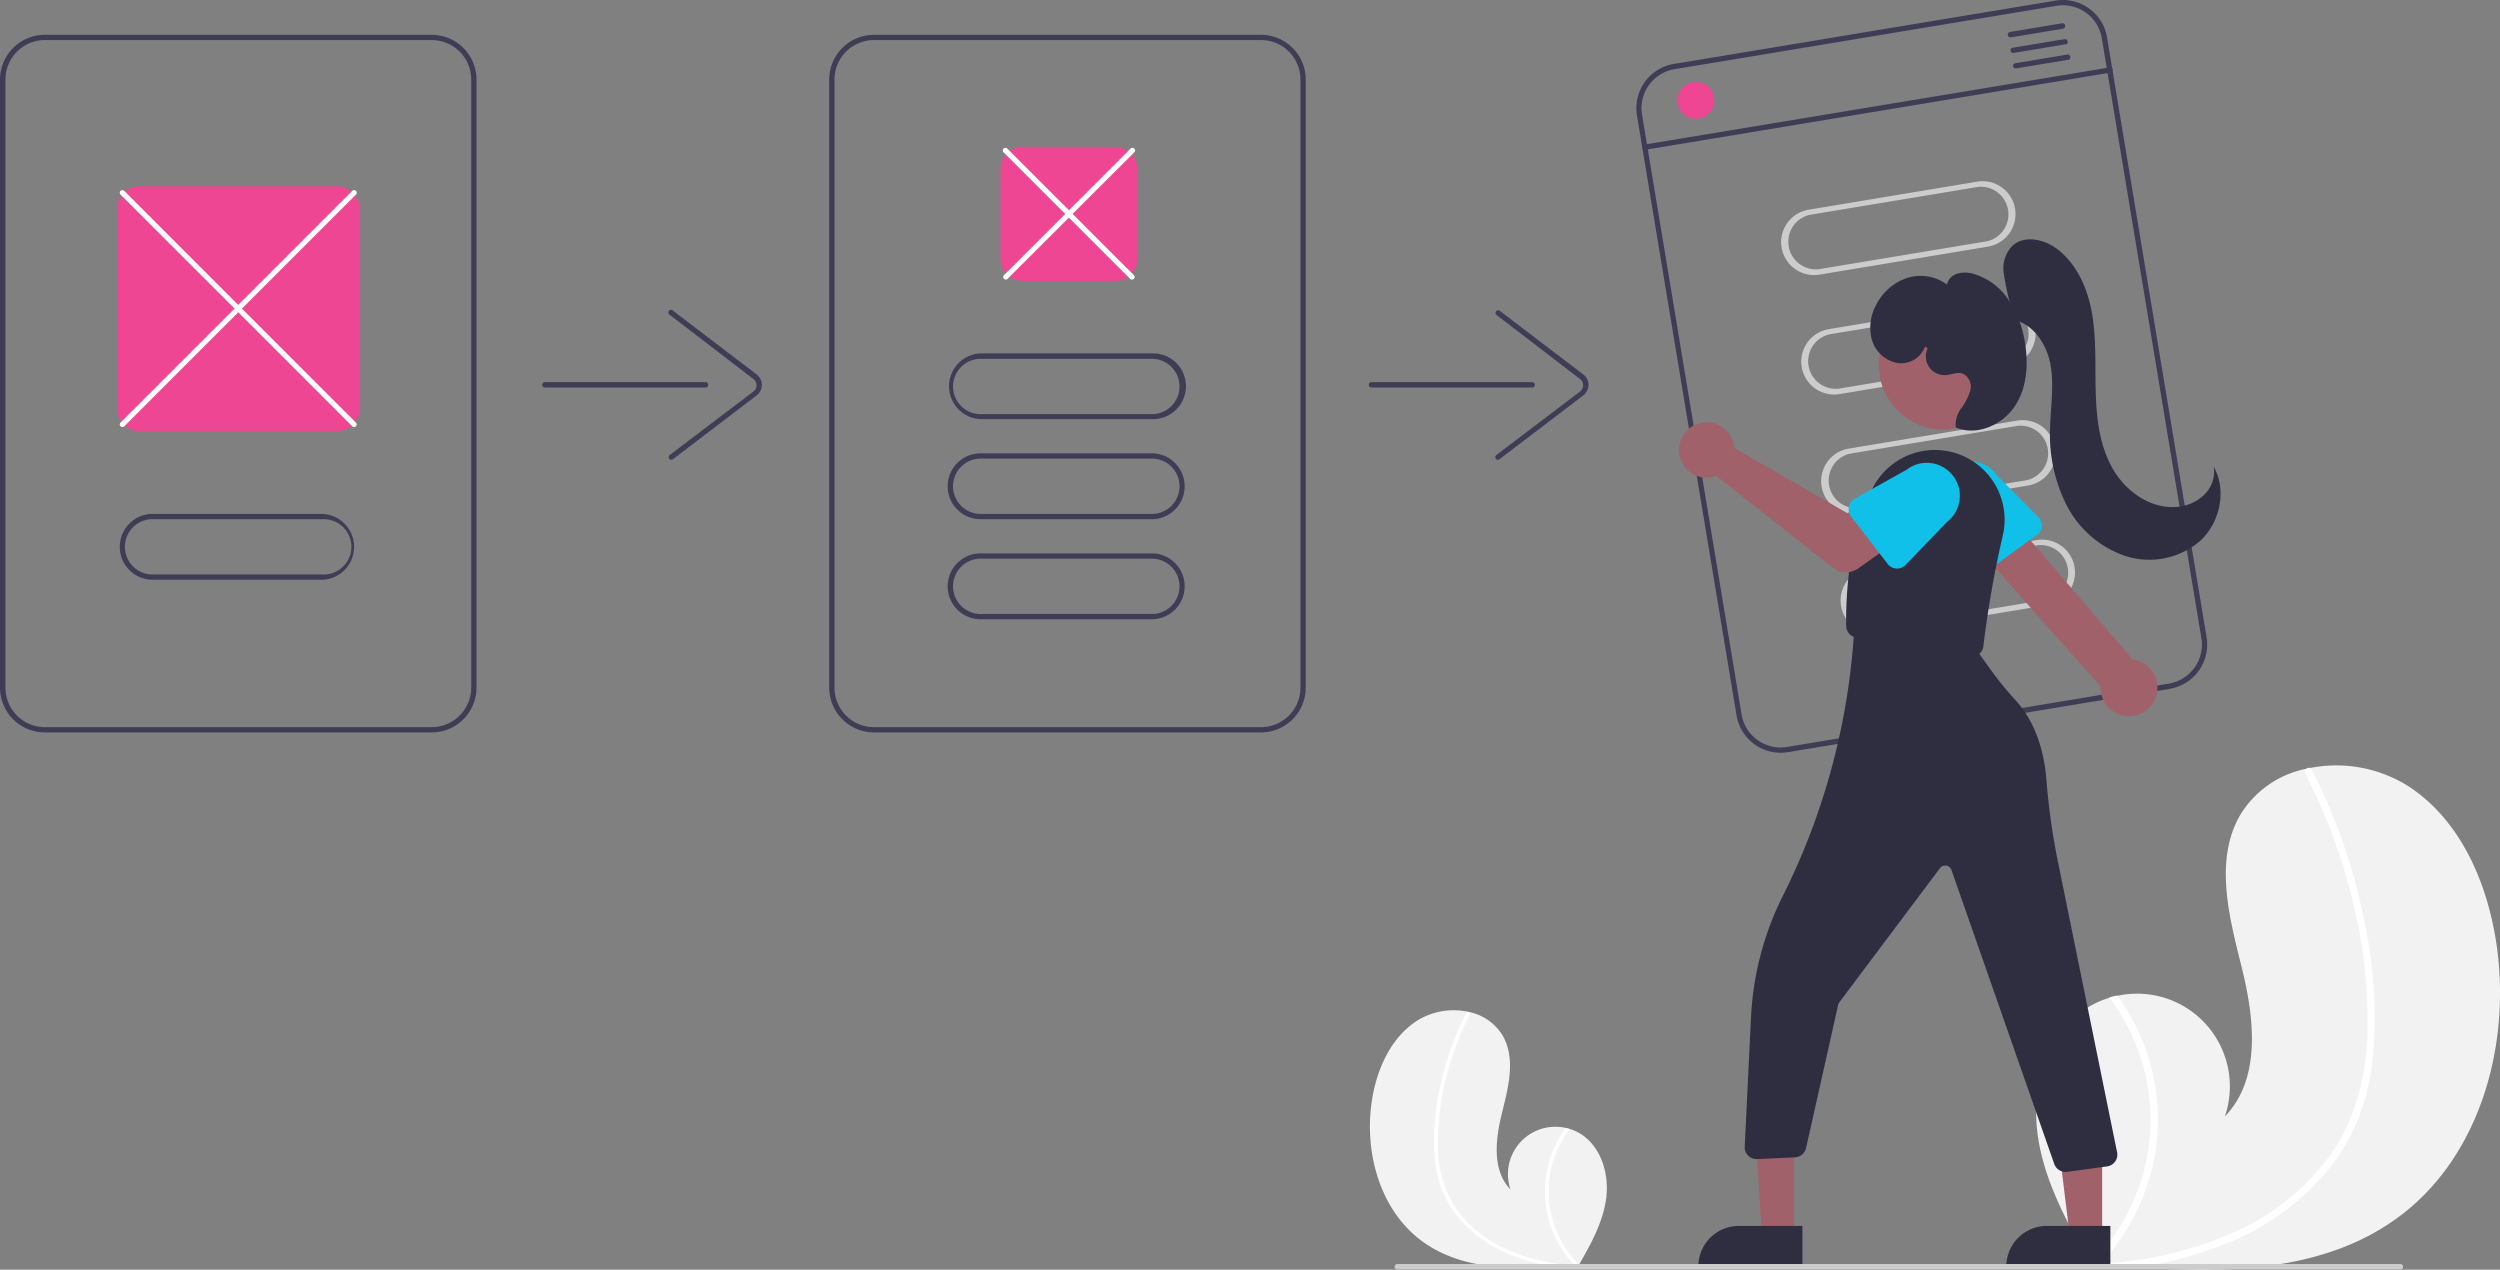 <svg id="Layer_1" data-name="Layer 1" xmlns="http://www.w3.org/2000/svg" viewBox="0 0 459.8 233.53"><rect x="0" y="0" width="459.8" height="233.53" fill="#808080" stroke="none"/><defs><style>.cls-1{fill:#f2f2f2;}.cls-2{fill:#fff;}.cls-3{fill:#3f3d56;}.cls-4{fill:#ee4693;}.cls-5{fill:#ccc;}.cls-6{fill:#a0616a;}.cls-7{fill:#10c0e8;}.cls-8{fill:#2f2e41;}</style></defs><title>Artboard 55</title><path class="cls-1" d="M440.75,224.12c-13.38,9.65-30.72,10.13-47.49,8.95q-3.51-.25-7-.57h0l-.33,0-1.42-.13.11.21.35.66-.38-.66-.11-.19c-4.34-7.56-8.65-15.4-9.75-24-1.14-8.95,2.06-19.1,9.94-23.5a16.67,16.67,0,0,1,3.26-1.37q.7-.21,1.44-.36a17.06,17.06,0,0,1,19.83,22.17c6.68-6.86,5.43-18,3.13-27.27s-5.11-19.63-.41-28a18.42,18.42,0,0,1,12.36-8.69l.47-.1a24.9,24.9,0,0,1,17.88,3.13c9.86,6.21,14.92,18,16.56,29.52C461.83,192.45,456,213.16,440.75,224.12Z"/><path class="cls-2" d="M436.43,194.37a42.3,42.3,0,0,1-2.92,11.92,36.34,36.34,0,0,1-5.7,9.31,47,47,0,0,1-18.08,13,68,68,0,0,1-16.47,4.43q-3.51-.25-7-.57h0l-.33,0-1.42-.13.11.21.35.66-.38-.66-.11-.19a37.12,37.12,0,0,0,3.45-48.9q.7-.21,1.44-.36a39.43,39.43,0,0,1,3.57,5.92,38.32,38.32,0,0,1,3.31,23.86,39.27,39.27,0,0,1-9.94,19.57l1.34-.11A68.89,68.89,0,0,0,412,226.14a43.85,43.85,0,0,0,16.4-13.46c4.6-6.34,6.62-14,7-21.72a91.74,91.74,0,0,0-2.6-24.81A103.73,103.73,0,0,0,424,142.32a.75.75,0,0,1,.3-1,.61.61,0,0,1,.47-.1.55.55,0,0,1,.37.31c.48.94.95,1.87,1.4,2.82a105.12,105.12,0,0,1,8.24,24.73A84.57,84.57,0,0,1,436.43,194.37Z"/><path class="cls-1" d="M261.69,228.38c6.83,4.93,15.69,5.18,24.26,4.57,1.19-.08,2.38-.18,3.56-.29h0l.17,0,.72-.06-.05.1-.18.34.19-.33.06-.11c2.22-3.86,4.42-7.86,5-12.27.58-4.57-1.05-9.75-5.08-12a7.88,7.88,0,0,0-1.67-.7l-.73-.19a8.72,8.72,0,0,0-10.13,11.33c-3.41-3.5-2.77-9.18-1.6-13.93s2.61-10,.21-14.29a9.42,9.42,0,0,0-6.31-4.44l-.24-.05a12.73,12.73,0,0,0-9.14,1.6c-5,3.17-7.62,9.19-8.46,15.08C250.92,212.2,253.91,222.78,261.69,228.38Z"/><path class="cls-2" d="M263.89,213.18a21.24,21.24,0,0,0,1.5,6.09A18.44,18.44,0,0,0,268.3,224a24.06,24.06,0,0,0,9.23,6.66A34.16,34.16,0,0,0,286,233c1.19-.08,2.38-.18,3.56-.29h0l.17,0,.72-.06-.05.1-.18.34.19-.33.06-.11a19,19,0,0,1-1.77-25l-.73-.19a21.15,21.15,0,0,0-1.82,3,19.58,19.58,0,0,0-1.69,12.19,20,20,0,0,0,5.07,10l-.68,0a35.2,35.2,0,0,1-12.42-3.17,22.45,22.45,0,0,1-8.38-6.87,20.24,20.24,0,0,1-3.56-11.1,46.65,46.65,0,0,1,1.33-12.67,53.64,53.64,0,0,1,4.47-12.18.38.38,0,0,0-.15-.5.3.3,0,0,0-.24-.05.26.26,0,0,0-.19.16c-.25.48-.49,1-.72,1.44a54,54,0,0,0-4.21,12.63A43.42,43.42,0,0,0,263.89,213.18Z"/><path class="cls-3" d="M79.4,6.4H8.23A8.25,8.25,0,0,0,0,14.63V126.48a8.25,8.25,0,0,0,8.23,8.23H79.4a8.25,8.25,0,0,0,8.24-8.23V14.63A8.25,8.25,0,0,0,79.4,6.4Zm7.27,120.08a7.28,7.28,0,0,1-7.27,7.26H8.23A7.27,7.27,0,0,1,1,126.48V14.63A7.26,7.26,0,0,1,8.23,7.37H79.4a7.27,7.27,0,0,1,7.27,7.26Z"/><path class="cls-3" d="M231.92,134.71H160.75a8.25,8.25,0,0,1-8.24-8.23V14.63a8.25,8.25,0,0,1,8.24-8.23h71.17a8.25,8.25,0,0,1,8.23,8.23V126.48A8.25,8.25,0,0,1,231.92,134.71ZM160.75,7.37a7.27,7.27,0,0,0-7.27,7.26V126.48a7.28,7.28,0,0,0,7.27,7.26h71.17a7.27,7.27,0,0,0,7.26-7.26V14.63a7.26,7.26,0,0,0-7.26-7.26Z"/><path class="cls-3" d="M129.76,71.28H100.22a.49.49,0,0,1,0-1h29.54a.49.49,0,0,1,0,1Z"/><path class="cls-3" d="M123.46,84.56a.49.49,0,0,1-.48-.48.48.48,0,0,1,.19-.39L138.58,72a1.44,1.44,0,0,0,.27-2,1.2,1.2,0,0,0-.27-.28L123.17,57.9a.49.49,0,1,1,.59-.77h0l15.41,11.74a2.42,2.42,0,0,1,.45,3.39,2.18,2.18,0,0,1-.45.46L123.76,84.46A.54.54,0,0,1,123.46,84.56Z"/><path class="cls-3" d="M281.79,71.28H252.25a.49.49,0,0,1,0-1h29.54a.49.49,0,0,1,0,1Z"/><path class="cls-3" d="M275.5,84.56a.49.49,0,0,1-.49-.48.48.48,0,0,1,.19-.39L290.61,72a1.44,1.44,0,0,0,.27-2,1.2,1.2,0,0,0-.27-.28L275.2,57.9a.49.49,0,0,1,.59-.77h0L291.2,68.87a2.41,2.41,0,0,1,.45,3.39,2.18,2.18,0,0,1-.45.46L275.79,84.46A.53.53,0,0,1,275.5,84.56Z"/><path class="cls-4" d="M205.05,51.67h-17A4.11,4.11,0,0,1,184,47.56V31.09A4.11,4.11,0,0,1,188.1,27h17a4.11,4.11,0,0,1,4.11,4.11V47.56A4.11,4.11,0,0,1,205.05,51.67Z"/><path class="cls-2" d="M208.19,51.43a.49.49,0,0,1-.34-.14L184.61,28.05a.49.49,0,1,1,.69-.69L208.54,50.6a.49.49,0,0,1,0,.69.5.5,0,0,1-.35.14Z"/><path class="cls-2" d="M185,51.43a.49.49,0,0,1-.48-.49.49.49,0,0,1,.14-.34l23.24-23.24a.49.49,0,1,1,.69.69h0L185.3,51.29A.5.5,0,0,1,185,51.43Z"/><path class="cls-3" d="M212.07,77.09H180.6a6.05,6.05,0,1,1,0-12.1h31.47a6,6,0,1,1,0,12.1ZM180.6,66a5.09,5.09,0,1,0,0,10.17h31.47a5.09,5.09,0,0,0,0-10.17Z"/><path class="cls-3" d="M212.07,95.49H180.6a6.06,6.06,0,1,1,0-12.11h31.47a6.06,6.06,0,0,1,0,12.11ZM180.6,84.35a5.09,5.09,0,1,0,0,10.17h31.47a5.09,5.09,0,0,0,0-10.17Z"/><path class="cls-3" d="M212.07,113.89H180.6a6.06,6.06,0,1,1,0-12.11h31.47a6.06,6.06,0,0,1,0,12.11ZM180.6,102.75a5.09,5.09,0,1,0,0,10.17h31.47a5.09,5.09,0,0,0,0-10.17Z"/><path class="cls-3" d="M378.06.11,307.84,11.76a8.25,8.25,0,0,0-6.77,9.47l18.31,110.34a8.24,8.24,0,0,0,9.47,6.77l70.21-11.65a8.26,8.26,0,0,0,6.78-9.47L387.53,6.88A8.24,8.24,0,0,0,378.06.11Zm26.82,117.27a7.27,7.27,0,0,1-6,8.35l-70.22,11.65a7.27,7.27,0,0,1-8.35-6L302,21.07a7.27,7.27,0,0,1,6-8.35L378.22,1.07a7.26,7.26,0,0,1,8.35,6Z"/><path class="cls-5" d="M365.69,45.35l-31.05,5.16a6.05,6.05,0,0,1-2-11.94h0l31-5.16a6.05,6.05,0,0,1,2,11.94Zm-32.87-5.83a5.08,5.08,0,0,0,1.66,10l31-5.15a5.08,5.08,0,0,0-1.66-10Z"/><path class="cls-5" d="M369.34,67.32l-31,5.16a6.05,6.05,0,1,1-2-11.94h0l31-5.16a6.05,6.05,0,1,1,2,11.94Zm-32.87-5.83a5.08,5.08,0,0,0,1.66,10l31.05-5.15a5.08,5.08,0,0,0-1.67-10Z"/><path class="cls-5" d="M373,89.3l-31,5.15a6.05,6.05,0,1,1-2-11.94h0L371,77.36a6.05,6.05,0,1,1,2,11.94Zm-32.87-5.84a5.09,5.09,0,0,0,1.66,10h0l31-5.15a5.08,5.08,0,0,0-1.65-10h0Z"/><path class="cls-5" d="M376.63,111.27l-31.05,5.15a6.05,6.05,0,0,1-2-11.94h0l31-5.15a6.05,6.05,0,0,1,2,11.94Zm-32.87-5.84a5.09,5.09,0,0,0,1.66,10h0l31.05-5.16a5.08,5.08,0,0,0-1.66-10Z"/><path class="cls-3" d="M388.11,13.36l-85.5,14.19a.49.49,0,0,1-.56-.4.5.5,0,0,1,.4-.56h0L388,12.4a.5.5,0,0,1,.56.4.49.49,0,0,1-.4.56Z"/><circle class="cls-4" cx="311.9" cy="18.45" r="3.39"/><path class="cls-3" d="M379.41,5.29l-9.56,1.58a.48.48,0,0,1-.15-1l9.55-1.59a.49.49,0,1,1,.16,1Z"/><path class="cls-3" d="M379.88,8.15l-9.55,1.59a.5.5,0,0,1-.56-.4.49.49,0,0,1,.4-.56l9.55-1.58a.48.48,0,1,1,.16,1Z"/><path class="cls-3" d="M380.36,11l-9.55,1.58a.48.48,0,1,1-.16-.95h0l9.55-1.59a.49.49,0,1,1,.16,1Z"/><path class="cls-4" d="M62,79.27H25.66a4.11,4.11,0,0,1-4.11-4.12V38.36a4.11,4.11,0,0,1,4.11-4.12H62a4.11,4.11,0,0,1,4.12,4.12V75.15A4.11,4.11,0,0,1,62,79.27Z"/><path class="cls-3" d="M59.31,106.63H27.84a6.06,6.06,0,0,1,0-12.11H59.31a6.06,6.06,0,0,1,0,12.11ZM27.84,95.49a5.09,5.09,0,0,0,0,10.17H59.31a5.09,5.09,0,1,0,0-10.17Z"/><path class="cls-2" d="M65.12,78.54a.48.48,0,0,1-.34-.14L22.17,35.79a.48.48,0,0,1,0-.68.49.49,0,0,1,.68,0h0l42.6,42.61a.48.48,0,0,1-.34.82Z"/><path class="cls-2" d="M22.51,78.54a.48.48,0,0,1-.34-.82L64.78,35.11a.48.48,0,1,1,.69.68h0L22.86,78.4A.5.5,0,0,1,22.51,78.54Z"/><path class="cls-6" d="M396.56,128a5.19,5.19,0,0,0-3.43-6.5,5.81,5.81,0,0,0-.9-.2l-24.85-29-5.8,6.09,24.76,27.85a5.23,5.23,0,0,0,10.22,1.8Z"/><path class="cls-7" d="M374.58,98.4l-8.89,6.49a2.17,2.17,0,0,1-3-.47,2,2,0,0,1-.17-.27l-5.11-9.71a6,6,0,0,1,9.79-7.11l7.68,7.78a2.17,2.17,0,0,1,0,3.08,2.25,2.25,0,0,1-.24.21Z"/><circle class="cls-6" cx="357.43" cy="67.11" r="11.89"/><path class="cls-8" d="M362.6,120.76a2.22,2.22,0,0,1-.37,0l-20.87-3.52a2.16,2.16,0,0,1-1.81-2.11c-.07-4.77.29-16.83,5-25.6a12.83,12.83,0,0,1,23.82,8.9,190.78,190.78,0,0,0-3.59,20.44,2.18,2.18,0,0,1-2.15,1.92Z"/><path class="cls-6" d="M318.85,81.6a5.39,5.39,0,0,1,.12.79l20.8,12,5.05-2.91,5.39,7.06-8.45,6a3.87,3.87,0,0,1-4.64-.11L315.67,87.53a5.09,5.09,0,1,1,3-6.53,5.94,5.94,0,0,1,.18.6Z"/><path class="cls-7" d="M340.05,93.19a2.19,2.19,0,0,1,1.07-1.46l9.55-5.34A6.05,6.05,0,0,1,358.09,96l-7.61,7.9a2.17,2.17,0,0,1-3.08.06,1.7,1.7,0,0,1-.22-.24L340.46,95A2.16,2.16,0,0,1,340.05,93.19Z"/><polygon class="cls-6" points="329.98 227.41 324.05 227.41 322.65 204.59 329.98 204.51 329.98 227.41"/><path class="cls-8" d="M331.5,233.16H312.36v-.24a7.45,7.45,0,0,1,7.45-7.45H331.5Z"/><polygon class="cls-6" points="386.63 227.41 380.69 227.41 377.87 204.51 386.63 204.51 386.63 227.41"/><path class="cls-8" d="M388.14,233.16H369v-.24a7.46,7.46,0,0,1,7.45-7.45h11.69Z"/><path class="cls-8" d="M379.88,215.54a2.21,2.21,0,0,1-2.06-1.46L358.91,160a1.22,1.22,0,0,0-1.55-.74,1.21,1.21,0,0,0-.56.41l-18.46,24.61a1.69,1.69,0,0,0-.29.64l-5.88,26.24a2.2,2.2,0,0,1-2,1.7l-7,.32a2.18,2.18,0,0,1-2.28-2.29L322.05,187a55.84,55.84,0,0,1,5.86-22.25,125.69,125.69,0,0,0,13.14-49.48V115l21.67,3.44,3.25,4.51a64,64,0,0,0,4.71,5.82c4.14,4.49,5.39,10.49,5.7,14.74A125.28,125.28,0,0,0,378.6,159l10.75,52.8a2.18,2.18,0,0,1-1.54,2.67,1.4,1.4,0,0,1-.28.06l-7.37,1Z"/><path class="cls-8" d="M370.58,58.85a52.87,52.87,0,0,1-2.08-8.78,5.94,5.94,0,0,1,1.57-4.81c2.36-2.24,6.39-1.17,8.86,1,3.58,3.07,5.36,7.78,6,12.44s.37,9.41.54,14.12.83,9.55,3.23,13.6,6.86,7.17,11.56,6.82A8.15,8.15,0,0,0,405.39,91a5.91,5.91,0,0,0,1.77-5.13c2.4,4.3,1.18,10.13-2.4,13.51a14.32,14.32,0,0,1-13.8,2.9,19.09,19.09,0,0,1-10.9-9.42,28.74,28.74,0,0,1-3-14.29c.09-3.78.73-7.59.1-11.32s-3-7.52-6.66-8.39Z"/><path class="cls-8" d="M354.06,63.75a4.72,4.72,0,0,1-5.19,3,6.11,6.11,0,0,1-4.59-4.22A8.7,8.7,0,0,1,345,56.2a9.92,9.92,0,0,1,5.68-5.05,8.13,8.13,0,0,1,7.4,1.18,2.72,2.72,0,0,1,1.9-2,5.24,5.24,0,0,1,2.86,0,11.78,11.78,0,0,1,6.54,4.77,19,19,0,0,1,3,7.65c.73,4.1.46,8.58-1.84,12s-7,5.52-10.84,3.86a5.06,5.06,0,0,1,1-3.5,10.73,10.73,0,0,0,1.68-3.3,2.66,2.66,0,0,0-1.41-3.1c-1-.34-2.07.21-3.13.28a3.43,3.43,0,0,1-3.63-3.21,3.48,3.48,0,0,1,.34-1.74Z"/><path class="cls-5" d="M441.48,233.48H257a.49.49,0,1,1,0-1H441.48a.49.49,0,0,1,0,1Z"/></svg>